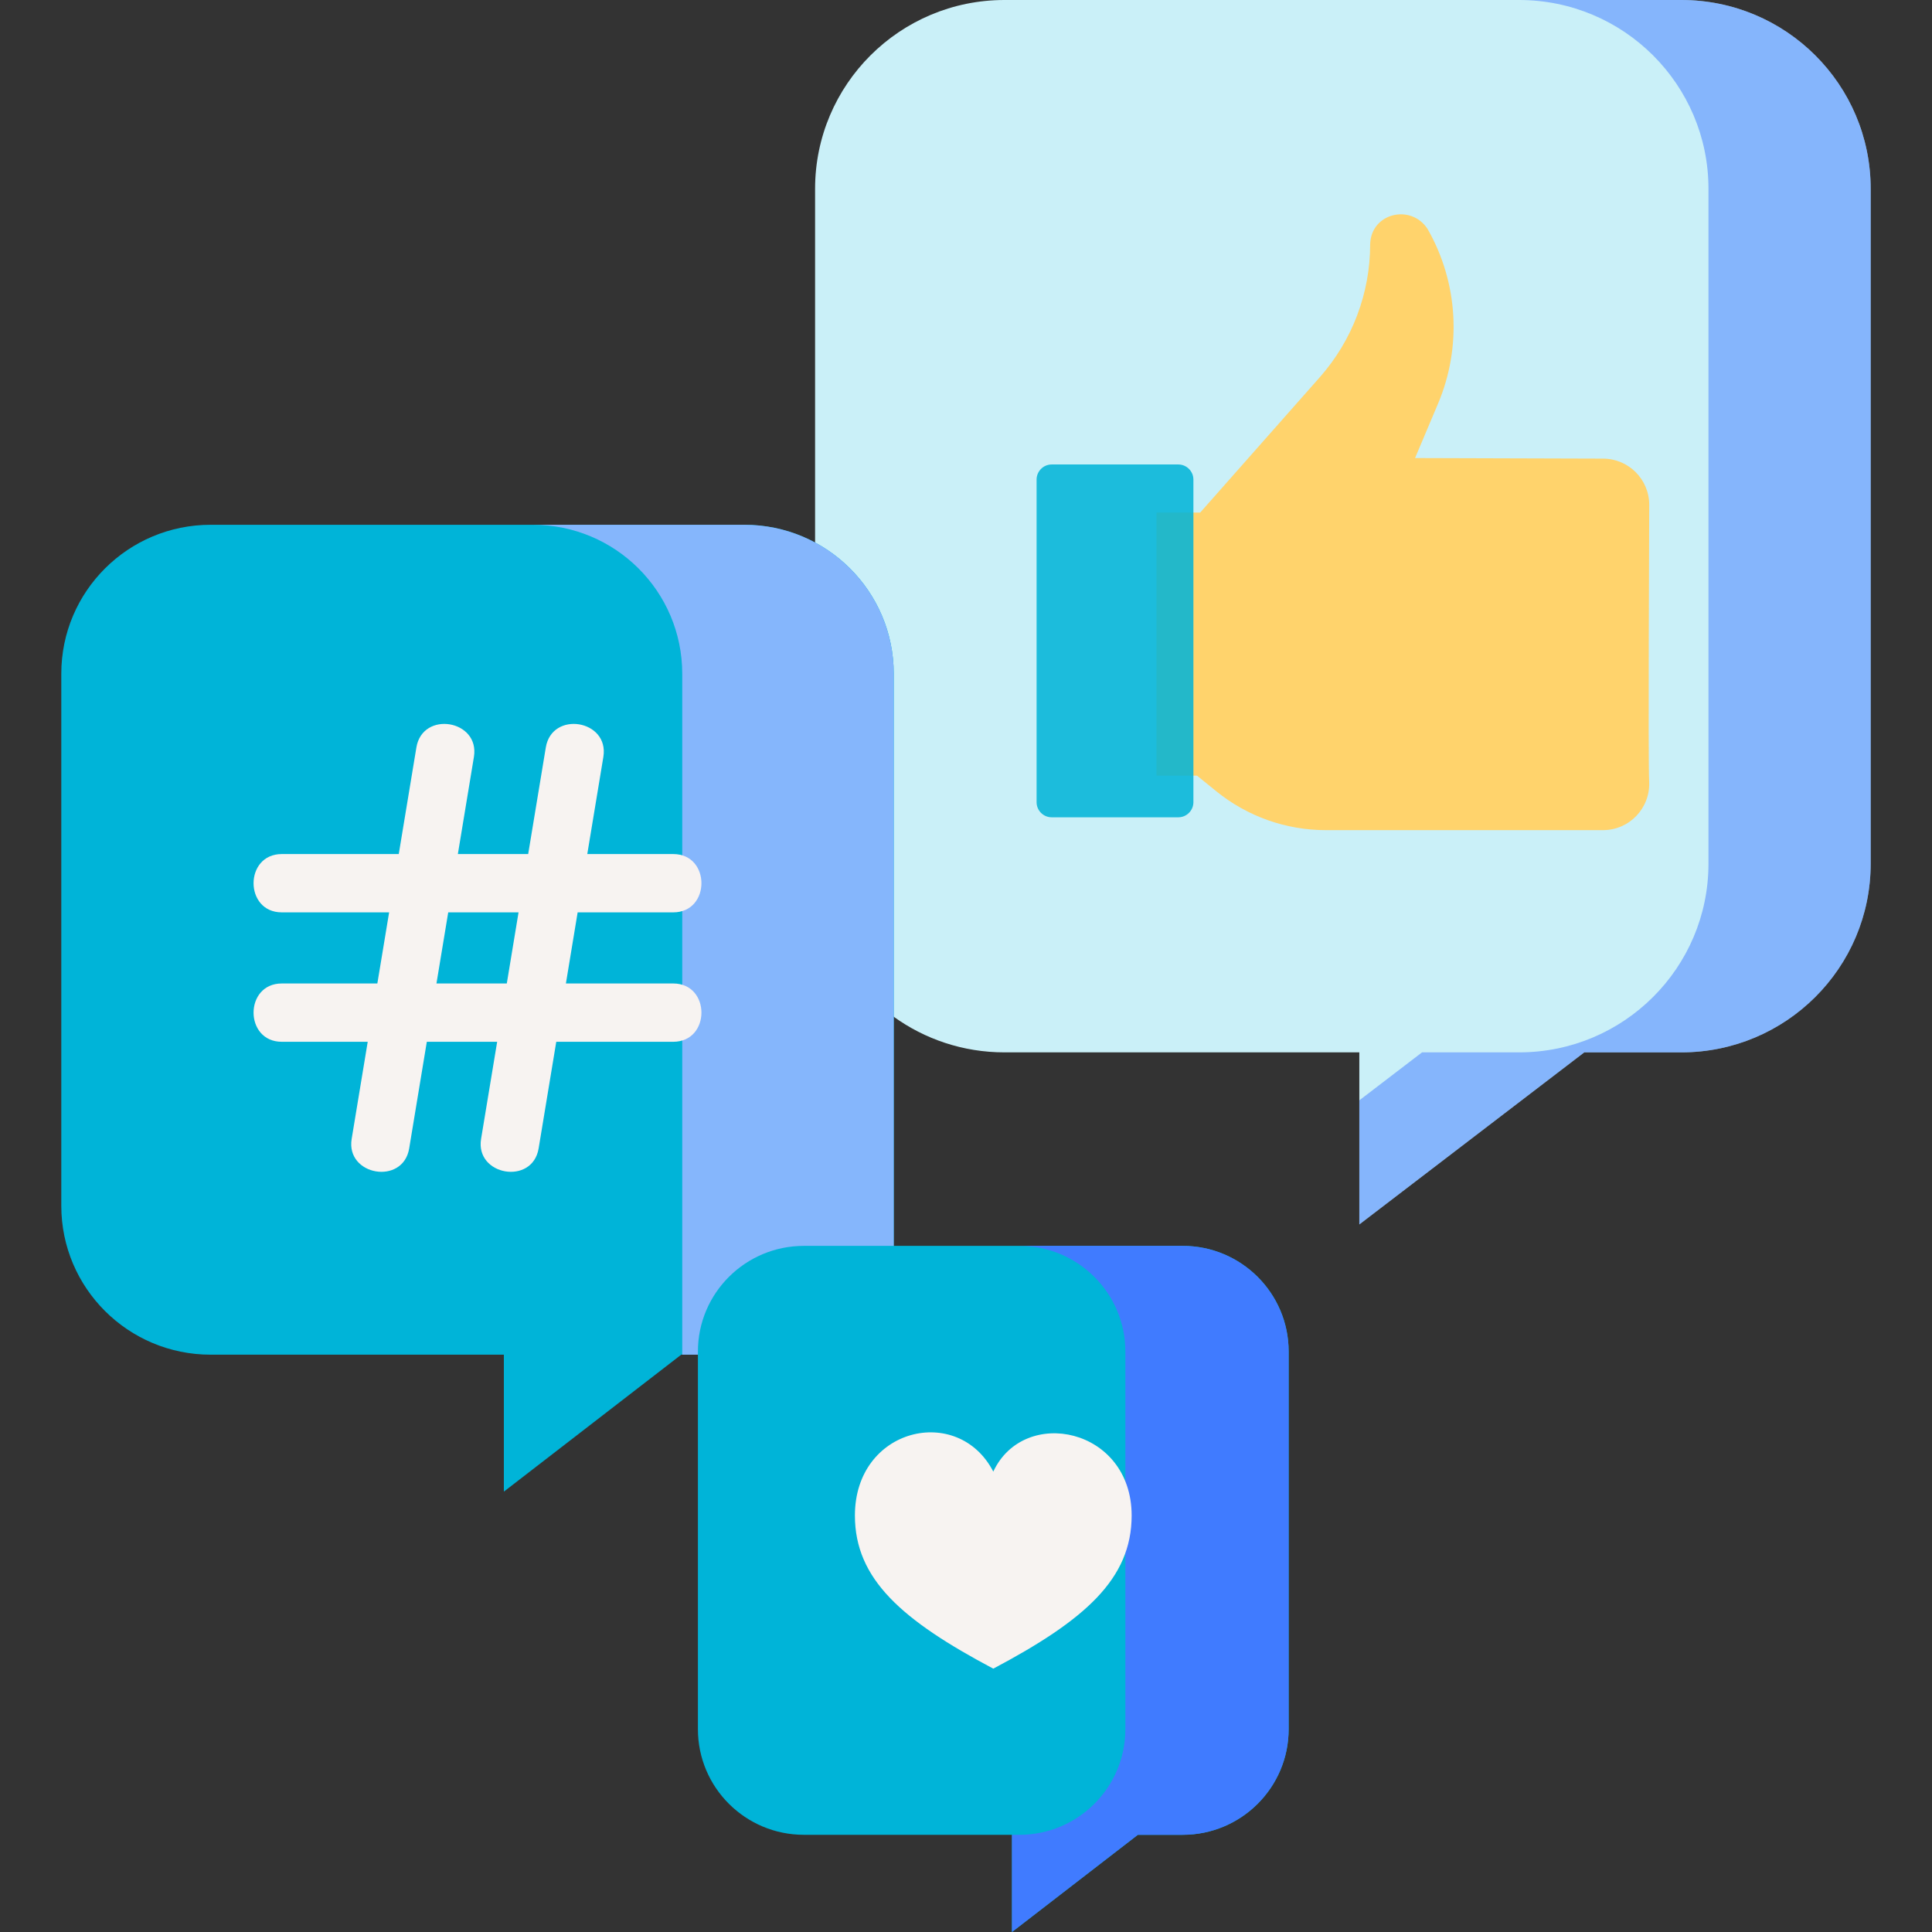 <svg width="88" height="88" viewBox="0 0 88 88" fill="none" xmlns="http://www.w3.org/2000/svg">
<rect x="0" y="0" width="88" height="88" fill="#333333" stroke="none"/>
<path d="M40.695 46.302C42.116 47.329 43.864 47.934 45.753 47.934H61.915V55.771L72.161 47.934H76.58C81.345 47.934 85.207 44.084 85.207 39.334V8.601C85.208 3.851 81.345 0 76.58 0H45.753C40.988 0 37.126 3.851 37.126 8.601V46.302H40.695Z" fill="#CAF0F8"/>
<path d="M76.581 0H69.192C73.956 0 77.819 3.851 77.819 8.601V39.334C77.819 44.084 73.956 47.934 69.192 47.934H64.772L61.916 50.119V55.771L72.161 47.934H76.581C81.346 47.934 85.208 44.084 85.208 39.334V8.601C85.208 3.851 81.346 0 76.581 0V0Z" fill="#407BFF" fill-opacity="0.5"/>
<path d="M54.52 35.328L55.409 36.048C56.819 37.189 58.577 37.812 60.391 37.812H73.014C74.211 37.812 75.174 36.813 75.117 35.604C75.064 34.472 75.12 24.158 75.12 22.995C75.12 21.832 74.177 20.89 73.014 20.89L64.454 20.864L65.502 18.382C66.591 15.803 66.415 12.863 65.026 10.432C64.273 9.268 62.445 9.697 62.409 11.127C62.409 13.353 61.596 15.502 60.124 17.172L54.666 23.348H52.676V35.328H54.52V35.328Z" fill="#FFD36C"/>
<path d="M53.668 37.227H47.905C47.524 37.227 47.215 36.919 47.215 36.538V21.846C47.215 21.465 47.524 21.156 47.905 21.156H53.668C54.049 21.156 54.358 21.465 54.358 21.846V36.538C54.358 36.918 54.049 37.227 53.668 37.227Z" fill="#00B4D8" fill-opacity="0.86"/>
<path d="M40.709 61.704V30.686C40.709 26.94 37.663 23.903 33.905 23.903H9.595C5.838 23.903 2.792 26.94 2.792 30.686V54.922C2.792 58.667 5.838 61.704 9.595 61.704H22.95V67.942L31.029 61.704H40.709Z" fill="#00B4D8"/>
<path d="M33.905 23.903H24.271C28.029 23.903 31.075 26.94 31.075 30.686V61.704H40.709V30.686C40.708 26.94 37.663 23.903 33.905 23.903Z" fill="#85B6FC"/>
<path d="M30.665 44.796H25.776L26.311 41.557H30.665C32.378 41.557 32.378 38.901 30.665 38.901H26.75L27.482 34.478C27.761 32.788 25.141 32.355 24.861 34.045L24.058 38.901H20.855L21.586 34.478C21.866 32.788 19.246 32.355 18.966 34.045L18.163 38.901H12.835C11.121 38.901 11.121 41.557 12.835 41.557H17.724L17.188 44.796H12.835C11.121 44.796 11.121 47.452 12.835 47.452H16.749L16.018 51.875C15.741 53.547 18.358 54.001 18.638 52.308L19.441 47.452H22.645L21.913 51.875C21.637 53.547 24.254 54.001 24.534 52.308L25.337 47.452H30.665C32.378 47.452 32.378 44.796 30.665 44.796ZM23.084 44.796H19.88L20.416 41.557H23.619L23.084 44.796Z" fill="#F7F3F1"/>
<path d="M53.869 56.748H36.617C33.951 56.748 31.789 58.903 31.789 61.561V78.76C31.789 81.418 33.951 83.573 36.617 83.573H46.094V88L51.828 83.573H53.869C56.535 83.573 58.697 81.418 58.697 78.76V61.561C58.697 58.903 56.535 56.748 53.869 56.748Z" fill="#00B4D8"/>
<path d="M53.868 56.748H46.431C49.098 56.748 51.259 58.903 51.259 61.561V78.76C51.259 81.418 49.098 83.573 46.431 83.573H46.094V88L51.827 83.573H53.868C56.534 83.573 58.696 81.418 58.696 78.76V61.561C58.696 58.903 56.534 56.748 53.868 56.748Z" fill="#407BFF"/>
<path d="M45.243 76.005C49.394 73.804 51.545 71.931 51.545 69.03C51.545 65.029 46.643 64.028 45.243 67.03C43.642 63.929 38.94 65.029 38.94 69.03C38.94 71.931 41.091 73.804 45.243 76.005Z" fill="#F7F3F1"/>
</svg>
